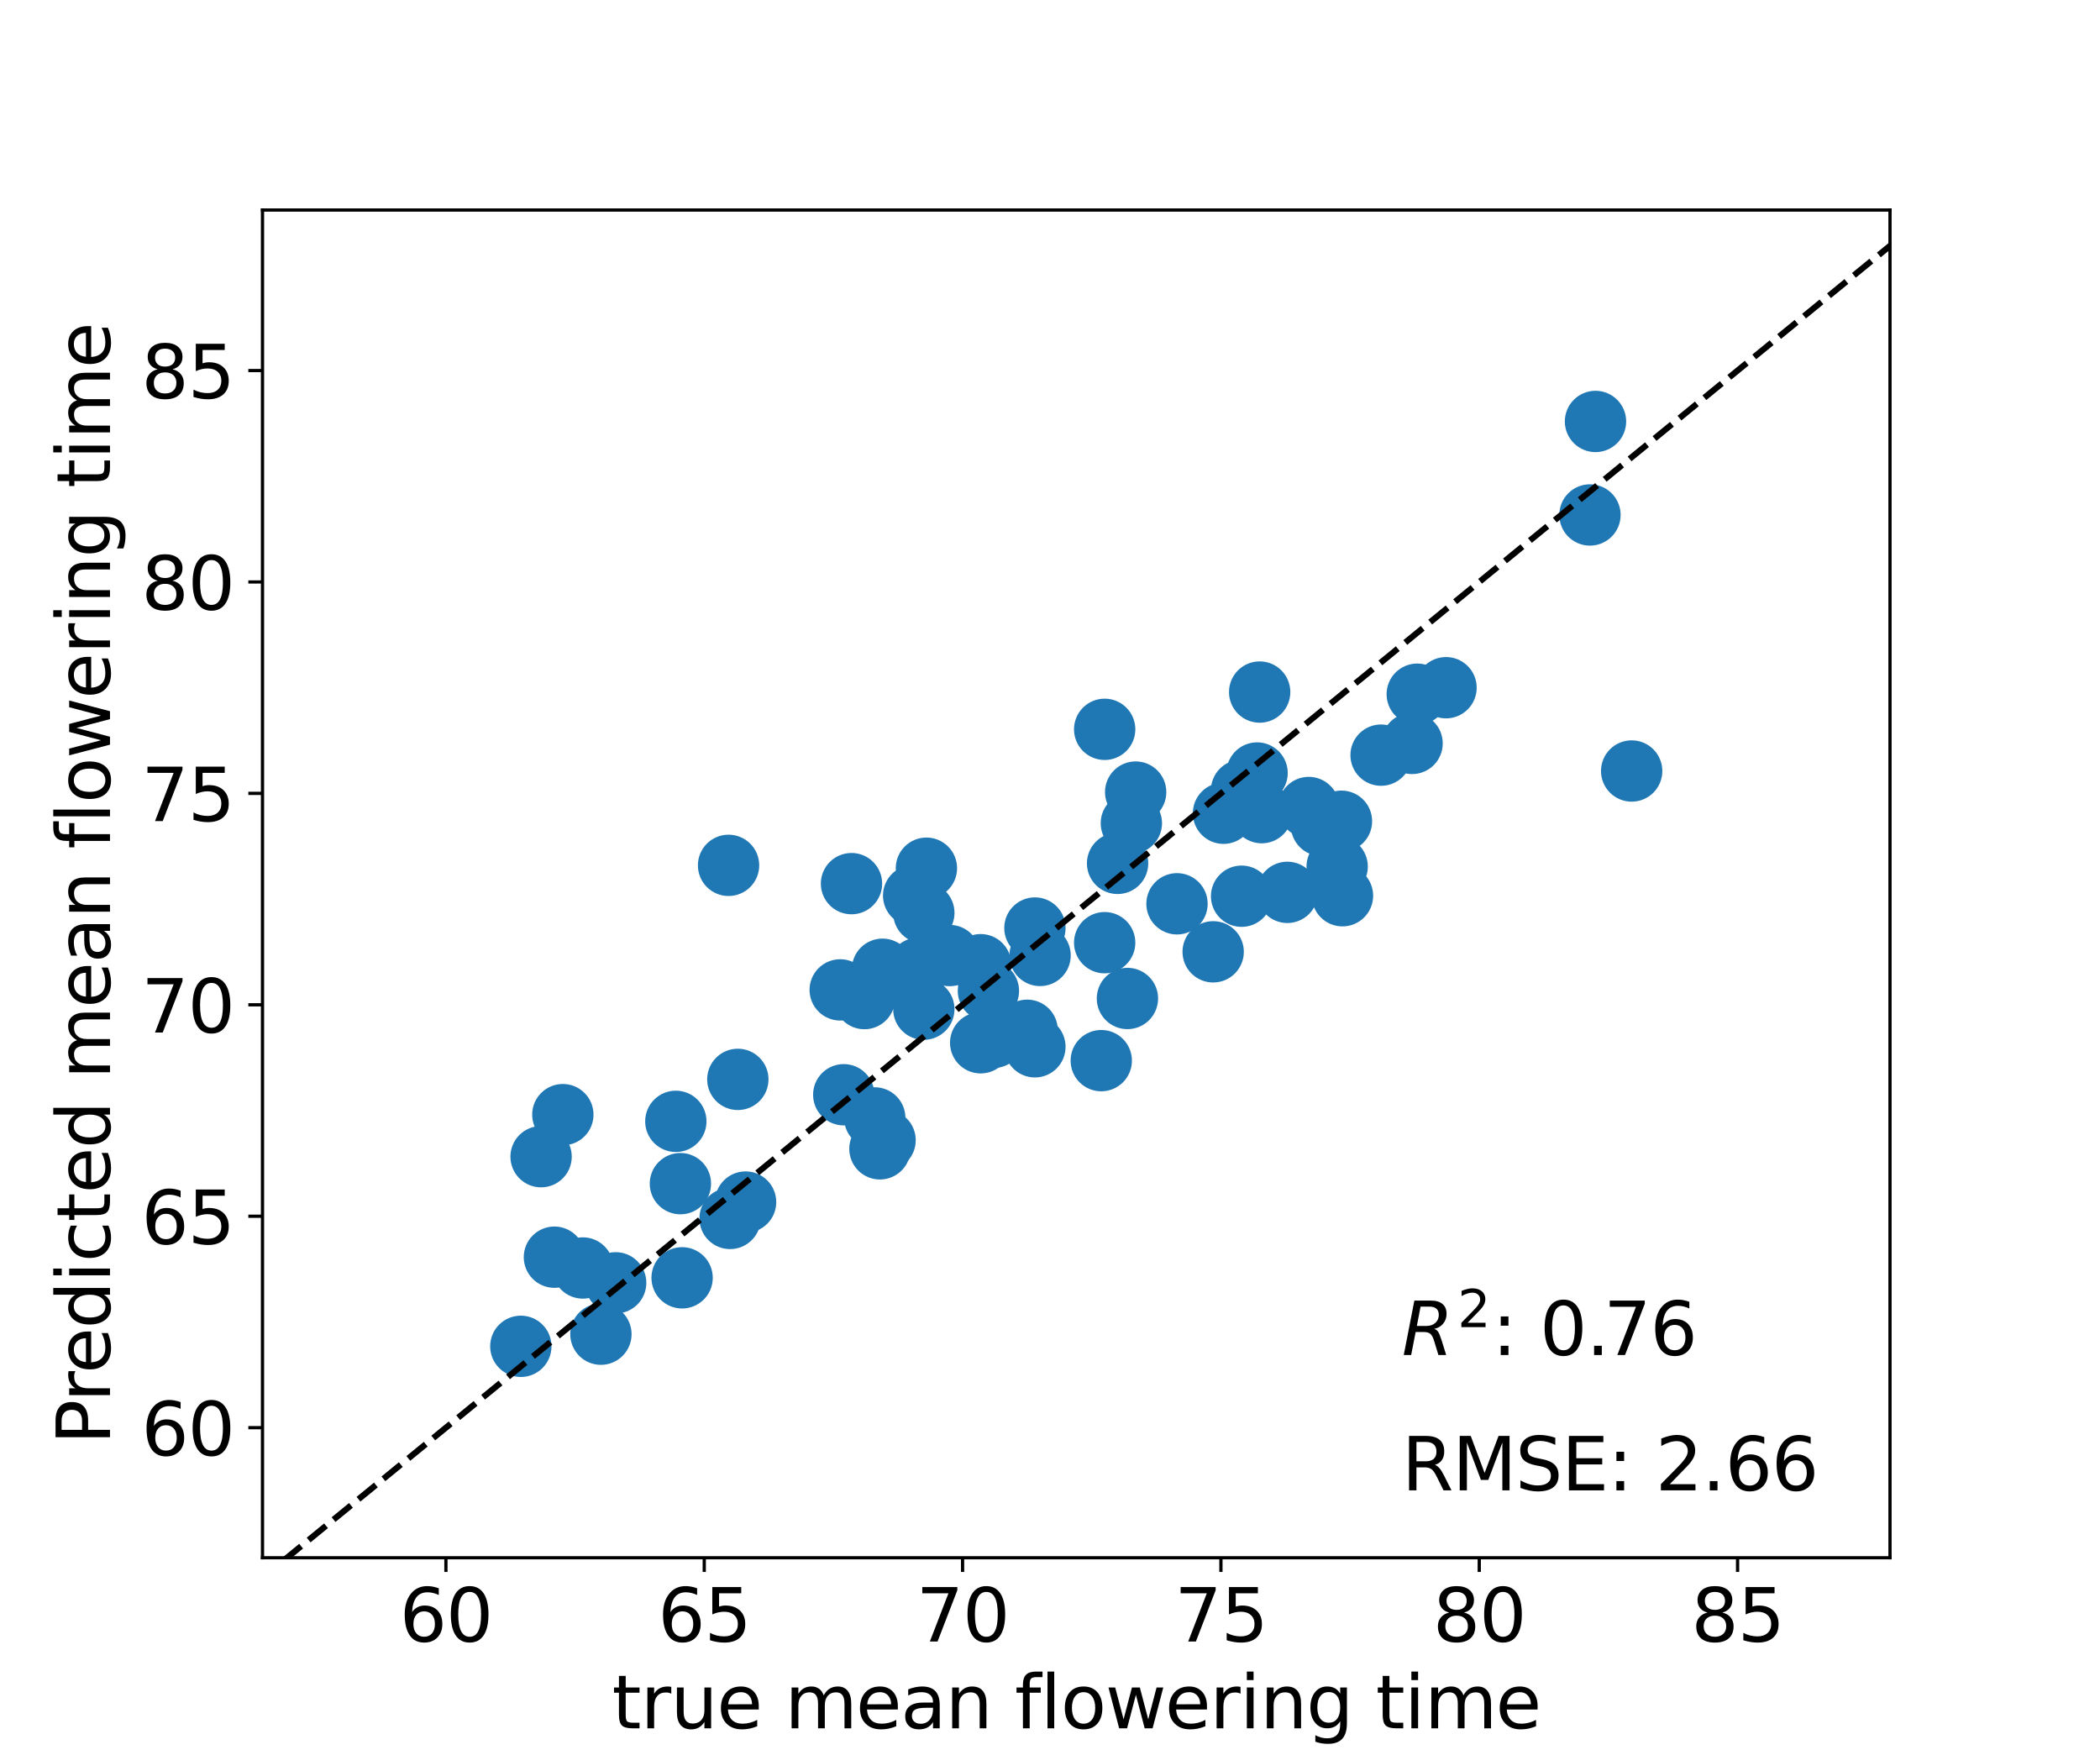 <?xml version="1.0" encoding="utf-8" standalone="no"?>
<!DOCTYPE svg PUBLIC "-//W3C//DTD SVG 1.1//EN"
  "http://www.w3.org/Graphics/SVG/1.1/DTD/svg11.dtd">
<svg xmlns:xlink="http://www.w3.org/1999/xlink" width="518.4pt" height="432pt" viewBox="0 0 518.4 432" xmlns="http://www.w3.org/2000/svg" version="1.1">
 <defs>
  <style type="text/css">*{stroke-linejoin: round; stroke-linecap: butt}</style>
 </defs>
 <g id="figure_1">
  <g id="patch_1">
   <path d="M 0 432 
L 518.4 432 
L 518.4 0 
L 0 0 
z
" style="fill: #ffffff"/>
  </g>
  <g id="axes_1">
   <g id="patch_2">
    <path d="M 64.8 384.48 
L 466.56 384.48 
L 466.56 51.84 
L 64.8 51.84 
z
" style="fill: #ffffff"/>
   </g>
   <g id="PathCollection_1">
    <defs>
     <path id="m603bdef3cb" d="M 0 7.071 
C 1.875 7.071 3.674 6.326 5 5 
C 6.326 3.674 7.071 1.875 7.071 0 
C 7.071 -1.875 6.326 -3.674 5 -5 
C 3.674 -6.326 1.875 -7.071 0 -7.071 
C -1.875 -7.071 -3.674 -6.326 -5 -5 
C -6.326 -3.674 -7.071 -1.875 -7.071 0 
C -7.071 1.875 -6.326 3.674 -5 5 
C -3.674 6.326 -1.875 7.071 0 7.071 
z
" style="stroke: #1f77b4"/>
    </defs>
    <g clip-path="url(#pbc5d2590ad)">
     <use xlink:href="#m603bdef3cb" x="393.861" y="104.023" style="fill: #1f77b4; stroke: #1f77b4"/>
     <use xlink:href="#m603bdef3cb" x="182.139" y="266.41" style="fill: #1f77b4; stroke: #1f77b4"/>
     <use xlink:href="#m603bdef3cb" x="256.752" y="235.82" style="fill: #1f77b4; stroke: #1f77b4"/>
     <use xlink:href="#m603bdef3cb" x="245.273" y="256.043" style="fill: #1f77b4; stroke: #1f77b4"/>
     <use xlink:href="#m603bdef3cb" x="243.998" y="244.576" style="fill: #1f77b4; stroke: #1f77b4"/>
     <use xlink:href="#m603bdef3cb" x="215.938" y="275.924" style="fill: #1f77b4; stroke: #1f77b4"/>
     <use xlink:href="#m603bdef3cb" x="222.953" y="241.829" style="fill: #1f77b4; stroke: #1f77b4"/>
     <use xlink:href="#m603bdef3cb" x="166.834" y="276.768" style="fill: #1f77b4; stroke: #1f77b4"/>
     <use xlink:href="#m603bdef3cb" x="302.03" y="200.723" style="fill: #1f77b4; stroke: #1f77b4"/>
     <use xlink:href="#m603bdef3cb" x="225.538" y="221.046" style="fill: #1f77b4; stroke: #1f77b4"/>
     <use xlink:href="#m603bdef3cb" x="228.055" y="225.311" style="fill: #1f77b4; stroke: #1f77b4"/>
     <use xlink:href="#m603bdef3cb" x="143.877" y="312.963" style="fill: #1f77b4; stroke: #1f77b4"/>
     <use xlink:href="#m603bdef3cb" x="184.053" y="296.691" style="fill: #1f77b4; stroke: #1f77b4"/>
     <use xlink:href="#m603bdef3cb" x="310.32" y="190.792" style="fill: #1f77b4; stroke: #1f77b4"/>
     <use xlink:href="#m603bdef3cb" x="136.862" y="310.294" style="fill: #1f77b4; stroke: #1f77b4"/>
     <use xlink:href="#m603bdef3cb" x="234.432" y="235.846" style="fill: #1f77b4; stroke: #1f77b4"/>
     <use xlink:href="#m603bdef3cb" x="217.214" y="283.553" style="fill: #1f77b4; stroke: #1f77b4"/>
     <use xlink:href="#m603bdef3cb" x="128.571" y="332.297" style="fill: #1f77b4; stroke: #1f77b4"/>
     <use xlink:href="#m603bdef3cb" x="275.883" y="213.095" style="fill: #1f77b4; stroke: #1f77b4"/>
     <use xlink:href="#m603bdef3cb" x="311.461" y="200.577" style="fill: #1f77b4; stroke: #1f77b4"/>
     <use xlink:href="#m603bdef3cb" x="213.387" y="246.468" style="fill: #1f77b4; stroke: #1f77b4"/>
     <use xlink:href="#m603bdef3cb" x="271.856" y="261.785" style="fill: #1f77b4; stroke: #1f77b4"/>
     <use xlink:href="#m603bdef3cb" x="217.851" y="239.227" style="fill: #1f77b4; stroke: #1f77b4"/>
     <use xlink:href="#m603bdef3cb" x="133.572" y="285.489" style="fill: #1f77b4; stroke: #1f77b4"/>
     <use xlink:href="#m603bdef3cb" x="242.085" y="257.373" style="fill: #1f77b4; stroke: #1f77b4"/>
     <use xlink:href="#m603bdef3cb" x="306.494" y="221.2" style="fill: #1f77b4; stroke: #1f77b4"/>
     <use xlink:href="#m603bdef3cb" x="179.851" y="213.583" style="fill: #1f77b4; stroke: #1f77b4"/>
     <use xlink:href="#m603bdef3cb" x="340.93" y="186.382" style="fill: #1f77b4; stroke: #1f77b4"/>
     <use xlink:href="#m603bdef3cb" x="323.074" y="199.309" style="fill: #1f77b4; stroke: #1f77b4"/>
     <use xlink:href="#m603bdef3cb" x="280.347" y="195.499" style="fill: #1f77b4; stroke: #1f77b4"/>
     <use xlink:href="#m603bdef3cb" x="208.286" y="270.203" style="fill: #1f77b4; stroke: #1f77b4"/>
     <use xlink:href="#m603bdef3cb" x="272.695" y="180.011" style="fill: #1f77b4; stroke: #1f77b4"/>
     <use xlink:href="#m603bdef3cb" x="331.402" y="221.082" style="fill: #1f77b4; stroke: #1f77b4"/>
     <use xlink:href="#m603bdef3cb" x="272.695" y="232.67" style="fill: #1f77b4; stroke: #1f77b4"/>
     <use xlink:href="#m603bdef3cb" x="330.089" y="213.885" style="fill: #1f77b4; stroke: #1f77b4"/>
     <use xlink:href="#m603bdef3cb" x="226.779" y="238.957" style="fill: #1f77b4; stroke: #1f77b4"/>
     <use xlink:href="#m603bdef3cb" x="207.413" y="244.324" style="fill: #1f77b4; stroke: #1f77b4"/>
     <use xlink:href="#m603bdef3cb" x="349.858" y="171.341" style="fill: #1f77b4; stroke: #1f77b4"/>
     <use xlink:href="#m603bdef3cb" x="210.199" y="218.097" style="fill: #1f77b4; stroke: #1f77b4"/>
     <use xlink:href="#m603bdef3cb" x="290.551" y="223.074" style="fill: #1f77b4; stroke: #1f77b4"/>
     <use xlink:href="#m603bdef3cb" x="228.055" y="249.079" style="fill: #1f77b4; stroke: #1f77b4"/>
     <use xlink:href="#m603bdef3cb" x="306.494" y="195.062" style="fill: #1f77b4; stroke: #1f77b4"/>
     <use xlink:href="#m603bdef3cb" x="326.229" y="203.735" style="fill: #1f77b4; stroke: #1f77b4"/>
     <use xlink:href="#m603bdef3cb" x="310.958" y="170.811" style="fill: #1f77b4; stroke: #1f77b4"/>
     <use xlink:href="#m603bdef3cb" x="138.943" y="275.113" style="fill: #1f77b4; stroke: #1f77b4"/>
     <use xlink:href="#m603bdef3cb" x="218.489" y="281.427" style="fill: #1f77b4; stroke: #1f77b4"/>
     <use xlink:href="#m603bdef3cb" x="148.341" y="329.301" style="fill: #1f77b4; stroke: #1f77b4"/>
     <use xlink:href="#m603bdef3cb" x="167.963" y="292.147" style="fill: #1f77b4; stroke: #1f77b4"/>
     <use xlink:href="#m603bdef3cb" x="255.477" y="229.052" style="fill: #1f77b4; stroke: #1f77b4"/>
     <use xlink:href="#m603bdef3cb" x="299.479" y="234.926" style="fill: #1f77b4; stroke: #1f77b4"/>
     <use xlink:href="#m603bdef3cb" x="255.477" y="258.367" style="fill: #1f77b4; stroke: #1f77b4"/>
     <use xlink:href="#m603bdef3cb" x="402.789" y="190.297" style="fill: #1f77b4; stroke: #1f77b4"/>
     <use xlink:href="#m603bdef3cb" x="279.285" y="203.187" style="fill: #1f77b4; stroke: #1f77b4"/>
     <use xlink:href="#m603bdef3cb" x="348.583" y="183.489" style="fill: #1f77b4; stroke: #1f77b4"/>
     <use xlink:href="#m603bdef3cb" x="278.313" y="246.444" style="fill: #1f77b4; stroke: #1f77b4"/>
     <use xlink:href="#m603bdef3cb" x="317.79" y="220.249" style="fill: #1f77b4; stroke: #1f77b4"/>
     <use xlink:href="#m603bdef3cb" x="392.494" y="127.102" style="fill: #1f77b4; stroke: #1f77b4"/>
     <use xlink:href="#m603bdef3cb" x="242.085" y="238.105" style="fill: #1f77b4; stroke: #1f77b4"/>
     <use xlink:href="#m603bdef3cb" x="253.563" y="254.291" style="fill: #1f77b4; stroke: #1f77b4"/>
     <use xlink:href="#m603bdef3cb" x="180.226" y="300.732" style="fill: #1f77b4; stroke: #1f77b4"/>
     <use xlink:href="#m603bdef3cb" x="228.693" y="214.291" style="fill: #1f77b4; stroke: #1f77b4"/>
     <use xlink:href="#m603bdef3cb" x="168.383" y="315.39" style="fill: #1f77b4; stroke: #1f77b4"/>
     <use xlink:href="#m603bdef3cb" x="151.985" y="316.625" style="fill: #1f77b4; stroke: #1f77b4"/>
     <use xlink:href="#m603bdef3cb" x="331.152" y="202.696" style="fill: #1f77b4; stroke: #1f77b4"/>
     <use xlink:href="#m603bdef3cb" x="356.964" y="169.739" style="fill: #1f77b4; stroke: #1f77b4"/>
    </g>
   </g>
   <g id="matplotlib.axis_1">
    <g id="xtick_1">
     <g id="line2d_1">
      <defs>
       <path id="m9354ac1da4" d="M 0 0 
L 0 3.5 
" style="stroke: #000000; stroke-width: 0.8"/>
      </defs>
      <g>
       <use xlink:href="#m9354ac1da4" x="110.078" y="384.48" style="stroke: #000000; stroke-width: 0.8"/>
      </g>
     </g>
     <g id="text_1">
      <!-- 60 -->
      <g transform="translate(98.625 405.157)scale(0.18 -0.18)">
       <defs>
        <path id="DejaVuSans-36" d="M 2113 2584 
Q 1688 2584 1439 2293 
Q 1191 2003 1191 1497 
Q 1191 994 1439 701 
Q 1688 409 2113 409 
Q 2538 409 2786 701 
Q 3034 994 3034 1497 
Q 3034 2003 2786 2293 
Q 2538 2584 2113 2584 
z
M 3366 4563 
L 3366 3988 
Q 3128 4100 2886 4159 
Q 2644 4219 2406 4219 
Q 1781 4219 1451 3797 
Q 1122 3375 1075 2522 
Q 1259 2794 1537 2939 
Q 1816 3084 2150 3084 
Q 2853 3084 3261 2657 
Q 3669 2231 3669 1497 
Q 3669 778 3244 343 
Q 2819 -91 2113 -91 
Q 1303 -91 875 529 
Q 447 1150 447 2328 
Q 447 3434 972 4092 
Q 1497 4750 2381 4750 
Q 2619 4750 2861 4703 
Q 3103 4656 3366 4563 
z
" transform="scale(0.016)"/>
        <path id="DejaVuSans-30" d="M 2034 4250 
Q 1547 4250 1301 3770 
Q 1056 3291 1056 2328 
Q 1056 1369 1301 889 
Q 1547 409 2034 409 
Q 2525 409 2770 889 
Q 3016 1369 3016 2328 
Q 3016 3291 2770 3770 
Q 2525 4250 2034 4250 
z
M 2034 4750 
Q 2819 4750 3233 4129 
Q 3647 3509 3647 2328 
Q 3647 1150 3233 529 
Q 2819 -91 2034 -91 
Q 1250 -91 836 529 
Q 422 1150 422 2328 
Q 422 3509 836 4129 
Q 1250 4750 2034 4750 
z
" transform="scale(0.016)"/>
       </defs>
       <use xlink:href="#DejaVuSans-36"/>
       <use xlink:href="#DejaVuSans-30" x="63.623"/>
      </g>
     </g>
    </g>
    <g id="xtick_2">
     <g id="line2d_2">
      <g>
       <use xlink:href="#m9354ac1da4" x="173.849" y="384.48" style="stroke: #000000; stroke-width: 0.8"/>
      </g>
     </g>
     <g id="text_2">
      <!-- 65 -->
      <g transform="translate(162.397 405.157)scale(0.18 -0.18)">
       <defs>
        <path id="DejaVuSans-35" d="M 691 4666 
L 3169 4666 
L 3169 4134 
L 1269 4134 
L 1269 2991 
Q 1406 3038 1543 3061 
Q 1681 3084 1819 3084 
Q 2600 3084 3056 2656 
Q 3513 2228 3513 1497 
Q 3513 744 3044 326 
Q 2575 -91 1722 -91 
Q 1428 -91 1123 -41 
Q 819 9 494 109 
L 494 744 
Q 775 591 1075 516 
Q 1375 441 1709 441 
Q 2250 441 2565 725 
Q 2881 1009 2881 1497 
Q 2881 1984 2565 2268 
Q 2250 2553 1709 2553 
Q 1456 2553 1204 2497 
Q 953 2441 691 2322 
L 691 4666 
z
" transform="scale(0.016)"/>
       </defs>
       <use xlink:href="#DejaVuSans-36"/>
       <use xlink:href="#DejaVuSans-35" x="63.623"/>
      </g>
     </g>
    </g>
    <g id="xtick_3">
     <g id="line2d_3">
      <g>
       <use xlink:href="#m9354ac1da4" x="237.621" y="384.48" style="stroke: #000000; stroke-width: 0.8"/>
      </g>
     </g>
     <g id="text_3">
      <!-- 70 -->
      <g transform="translate(226.168 405.157)scale(0.18 -0.18)">
       <defs>
        <path id="DejaVuSans-37" d="M 525 4666 
L 3525 4666 
L 3525 4397 
L 1831 0 
L 1172 0 
L 2766 4134 
L 525 4134 
L 525 4666 
z
" transform="scale(0.016)"/>
       </defs>
       <use xlink:href="#DejaVuSans-37"/>
       <use xlink:href="#DejaVuSans-30" x="63.623"/>
      </g>
     </g>
    </g>
    <g id="xtick_4">
     <g id="line2d_4">
      <g>
       <use xlink:href="#m9354ac1da4" x="301.392" y="384.48" style="stroke: #000000; stroke-width: 0.8"/>
      </g>
     </g>
     <g id="text_4">
      <!-- 75 -->
      <g transform="translate(289.94 405.157)scale(0.18 -0.18)">
       <use xlink:href="#DejaVuSans-37"/>
       <use xlink:href="#DejaVuSans-35" x="63.623"/>
      </g>
     </g>
    </g>
    <g id="xtick_5">
     <g id="line2d_5">
      <g>
       <use xlink:href="#m9354ac1da4" x="365.163" y="384.48" style="stroke: #000000; stroke-width: 0.8"/>
      </g>
     </g>
     <g id="text_5">
      <!-- 80 -->
      <g transform="translate(353.711 405.157)scale(0.18 -0.18)">
       <defs>
        <path id="DejaVuSans-38" d="M 2034 2216 
Q 1584 2216 1326 1975 
Q 1069 1734 1069 1313 
Q 1069 891 1326 650 
Q 1584 409 2034 409 
Q 2484 409 2743 651 
Q 3003 894 3003 1313 
Q 3003 1734 2745 1975 
Q 2488 2216 2034 2216 
z
M 1403 2484 
Q 997 2584 770 2862 
Q 544 3141 544 3541 
Q 544 4100 942 4425 
Q 1341 4750 2034 4750 
Q 2731 4750 3128 4425 
Q 3525 4100 3525 3541 
Q 3525 3141 3298 2862 
Q 3072 2584 2669 2484 
Q 3125 2378 3379 2068 
Q 3634 1759 3634 1313 
Q 3634 634 3220 271 
Q 2806 -91 2034 -91 
Q 1263 -91 848 271 
Q 434 634 434 1313 
Q 434 1759 690 2068 
Q 947 2378 1403 2484 
z
M 1172 3481 
Q 1172 3119 1398 2916 
Q 1625 2713 2034 2713 
Q 2441 2713 2670 2916 
Q 2900 3119 2900 3481 
Q 2900 3844 2670 4047 
Q 2441 4250 2034 4250 
Q 1625 4250 1398 4047 
Q 1172 3844 1172 3481 
z
" transform="scale(0.016)"/>
       </defs>
       <use xlink:href="#DejaVuSans-38"/>
       <use xlink:href="#DejaVuSans-30" x="63.623"/>
      </g>
     </g>
    </g>
    <g id="xtick_6">
     <g id="line2d_6">
      <g>
       <use xlink:href="#m9354ac1da4" x="428.935" y="384.48" style="stroke: #000000; stroke-width: 0.8"/>
      </g>
     </g>
     <g id="text_6">
      <!-- 85 -->
      <g transform="translate(417.482 405.157)scale(0.18 -0.18)">
       <use xlink:href="#DejaVuSans-38"/>
       <use xlink:href="#DejaVuSans-35" x="63.623"/>
      </g>
     </g>
    </g>
    <g id="text_7">
     <!-- true mean flowering time -->
     <g transform="translate(151.082 426.578)scale(0.18 -0.18)">
      <defs>
       <path id="DejaVuSans-74" d="M 1172 4494 
L 1172 3500 
L 2356 3500 
L 2356 3053 
L 1172 3053 
L 1172 1153 
Q 1172 725 1289 603 
Q 1406 481 1766 481 
L 2356 481 
L 2356 0 
L 1766 0 
Q 1100 0 847 248 
Q 594 497 594 1153 
L 594 3053 
L 172 3053 
L 172 3500 
L 594 3500 
L 594 4494 
L 1172 4494 
z
" transform="scale(0.016)"/>
       <path id="DejaVuSans-72" d="M 2631 2963 
Q 2534 3019 2420 3045 
Q 2306 3072 2169 3072 
Q 1681 3072 1420 2755 
Q 1159 2438 1159 1844 
L 1159 0 
L 581 0 
L 581 3500 
L 1159 3500 
L 1159 2956 
Q 1341 3275 1631 3429 
Q 1922 3584 2338 3584 
Q 2397 3584 2469 3576 
Q 2541 3569 2628 3553 
L 2631 2963 
z
" transform="scale(0.016)"/>
       <path id="DejaVuSans-75" d="M 544 1381 
L 544 3500 
L 1119 3500 
L 1119 1403 
Q 1119 906 1312 657 
Q 1506 409 1894 409 
Q 2359 409 2629 706 
Q 2900 1003 2900 1516 
L 2900 3500 
L 3475 3500 
L 3475 0 
L 2900 0 
L 2900 538 
Q 2691 219 2414 64 
Q 2138 -91 1772 -91 
Q 1169 -91 856 284 
Q 544 659 544 1381 
z
M 1991 3584 
L 1991 3584 
z
" transform="scale(0.016)"/>
       <path id="DejaVuSans-65" d="M 3597 1894 
L 3597 1613 
L 953 1613 
Q 991 1019 1311 708 
Q 1631 397 2203 397 
Q 2534 397 2845 478 
Q 3156 559 3463 722 
L 3463 178 
Q 3153 47 2828 -22 
Q 2503 -91 2169 -91 
Q 1331 -91 842 396 
Q 353 884 353 1716 
Q 353 2575 817 3079 
Q 1281 3584 2069 3584 
Q 2775 3584 3186 3129 
Q 3597 2675 3597 1894 
z
M 3022 2063 
Q 3016 2534 2758 2815 
Q 2500 3097 2075 3097 
Q 1594 3097 1305 2825 
Q 1016 2553 972 2059 
L 3022 2063 
z
" transform="scale(0.016)"/>
       <path id="DejaVuSans-20" transform="scale(0.016)"/>
       <path id="DejaVuSans-6d" d="M 3328 2828 
Q 3544 3216 3844 3400 
Q 4144 3584 4550 3584 
Q 5097 3584 5394 3201 
Q 5691 2819 5691 2113 
L 5691 0 
L 5113 0 
L 5113 2094 
Q 5113 2597 4934 2840 
Q 4756 3084 4391 3084 
Q 3944 3084 3684 2787 
Q 3425 2491 3425 1978 
L 3425 0 
L 2847 0 
L 2847 2094 
Q 2847 2600 2669 2842 
Q 2491 3084 2119 3084 
Q 1678 3084 1418 2786 
Q 1159 2488 1159 1978 
L 1159 0 
L 581 0 
L 581 3500 
L 1159 3500 
L 1159 2956 
Q 1356 3278 1631 3431 
Q 1906 3584 2284 3584 
Q 2666 3584 2933 3390 
Q 3200 3197 3328 2828 
z
" transform="scale(0.016)"/>
       <path id="DejaVuSans-61" d="M 2194 1759 
Q 1497 1759 1228 1600 
Q 959 1441 959 1056 
Q 959 750 1161 570 
Q 1363 391 1709 391 
Q 2188 391 2477 730 
Q 2766 1069 2766 1631 
L 2766 1759 
L 2194 1759 
z
M 3341 1997 
L 3341 0 
L 2766 0 
L 2766 531 
Q 2569 213 2275 61 
Q 1981 -91 1556 -91 
Q 1019 -91 701 211 
Q 384 513 384 1019 
Q 384 1609 779 1909 
Q 1175 2209 1959 2209 
L 2766 2209 
L 2766 2266 
Q 2766 2663 2505 2880 
Q 2244 3097 1772 3097 
Q 1472 3097 1187 3025 
Q 903 2953 641 2809 
L 641 3341 
Q 956 3463 1253 3523 
Q 1550 3584 1831 3584 
Q 2591 3584 2966 3190 
Q 3341 2797 3341 1997 
z
" transform="scale(0.016)"/>
       <path id="DejaVuSans-6e" d="M 3513 2113 
L 3513 0 
L 2938 0 
L 2938 2094 
Q 2938 2591 2744 2837 
Q 2550 3084 2163 3084 
Q 1697 3084 1428 2787 
Q 1159 2491 1159 1978 
L 1159 0 
L 581 0 
L 581 3500 
L 1159 3500 
L 1159 2956 
Q 1366 3272 1645 3428 
Q 1925 3584 2291 3584 
Q 2894 3584 3203 3211 
Q 3513 2838 3513 2113 
z
" transform="scale(0.016)"/>
       <path id="DejaVuSans-66" d="M 2375 4863 
L 2375 4384 
L 1825 4384 
Q 1516 4384 1395 4259 
Q 1275 4134 1275 3809 
L 1275 3500 
L 2222 3500 
L 2222 3053 
L 1275 3053 
L 1275 0 
L 697 0 
L 697 3053 
L 147 3053 
L 147 3500 
L 697 3500 
L 697 3744 
Q 697 4328 969 4595 
Q 1241 4863 1831 4863 
L 2375 4863 
z
" transform="scale(0.016)"/>
       <path id="DejaVuSans-6c" d="M 603 4863 
L 1178 4863 
L 1178 0 
L 603 0 
L 603 4863 
z
" transform="scale(0.016)"/>
       <path id="DejaVuSans-6f" d="M 1959 3097 
Q 1497 3097 1228 2736 
Q 959 2375 959 1747 
Q 959 1119 1226 758 
Q 1494 397 1959 397 
Q 2419 397 2687 759 
Q 2956 1122 2956 1747 
Q 2956 2369 2687 2733 
Q 2419 3097 1959 3097 
z
M 1959 3584 
Q 2709 3584 3137 3096 
Q 3566 2609 3566 1747 
Q 3566 888 3137 398 
Q 2709 -91 1959 -91 
Q 1206 -91 779 398 
Q 353 888 353 1747 
Q 353 2609 779 3096 
Q 1206 3584 1959 3584 
z
" transform="scale(0.016)"/>
       <path id="DejaVuSans-77" d="M 269 3500 
L 844 3500 
L 1563 769 
L 2278 3500 
L 2956 3500 
L 3675 769 
L 4391 3500 
L 4966 3500 
L 4050 0 
L 3372 0 
L 2619 2869 
L 1863 0 
L 1184 0 
L 269 3500 
z
" transform="scale(0.016)"/>
       <path id="DejaVuSans-69" d="M 603 3500 
L 1178 3500 
L 1178 0 
L 603 0 
L 603 3500 
z
M 603 4863 
L 1178 4863 
L 1178 4134 
L 603 4134 
L 603 4863 
z
" transform="scale(0.016)"/>
       <path id="DejaVuSans-67" d="M 2906 1791 
Q 2906 2416 2648 2759 
Q 2391 3103 1925 3103 
Q 1463 3103 1205 2759 
Q 947 2416 947 1791 
Q 947 1169 1205 825 
Q 1463 481 1925 481 
Q 2391 481 2648 825 
Q 2906 1169 2906 1791 
z
M 3481 434 
Q 3481 -459 3084 -895 
Q 2688 -1331 1869 -1331 
Q 1566 -1331 1297 -1286 
Q 1028 -1241 775 -1147 
L 775 -588 
Q 1028 -725 1275 -790 
Q 1522 -856 1778 -856 
Q 2344 -856 2625 -561 
Q 2906 -266 2906 331 
L 2906 616 
Q 2728 306 2450 153 
Q 2172 0 1784 0 
Q 1141 0 747 490 
Q 353 981 353 1791 
Q 353 2603 747 3093 
Q 1141 3584 1784 3584 
Q 2172 3584 2450 3431 
Q 2728 3278 2906 2969 
L 2906 3500 
L 3481 3500 
L 3481 434 
z
" transform="scale(0.016)"/>
      </defs>
      <use xlink:href="#DejaVuSans-74"/>
      <use xlink:href="#DejaVuSans-72" x="39.209"/>
      <use xlink:href="#DejaVuSans-75" x="80.322"/>
      <use xlink:href="#DejaVuSans-65" x="143.701"/>
      <use xlink:href="#DejaVuSans-20" x="205.225"/>
      <use xlink:href="#DejaVuSans-6d" x="237.012"/>
      <use xlink:href="#DejaVuSans-65" x="334.424"/>
      <use xlink:href="#DejaVuSans-61" x="395.947"/>
      <use xlink:href="#DejaVuSans-6e" x="457.227"/>
      <use xlink:href="#DejaVuSans-20" x="520.605"/>
      <use xlink:href="#DejaVuSans-66" x="552.393"/>
      <use xlink:href="#DejaVuSans-6c" x="587.598"/>
      <use xlink:href="#DejaVuSans-6f" x="615.381"/>
      <use xlink:href="#DejaVuSans-77" x="676.562"/>
      <use xlink:href="#DejaVuSans-65" x="758.35"/>
      <use xlink:href="#DejaVuSans-72" x="819.873"/>
      <use xlink:href="#DejaVuSans-69" x="860.986"/>
      <use xlink:href="#DejaVuSans-6e" x="888.77"/>
      <use xlink:href="#DejaVuSans-67" x="952.148"/>
      <use xlink:href="#DejaVuSans-20" x="1015.625"/>
      <use xlink:href="#DejaVuSans-74" x="1047.412"/>
      <use xlink:href="#DejaVuSans-69" x="1086.621"/>
      <use xlink:href="#DejaVuSans-6d" x="1114.404"/>
      <use xlink:href="#DejaVuSans-65" x="1211.816"/>
     </g>
    </g>
   </g>
   <g id="matplotlib.axis_2">
    <g id="ytick_1">
     <g id="line2d_7">
      <defs>
       <path id="m63ee6c9f1d" d="M 0 0 
L -3.5 0 
" style="stroke: #000000; stroke-width: 0.8"/>
      </defs>
      <g>
       <use xlink:href="#m63ee6c9f1d" x="64.8" y="352.373" style="stroke: #000000; stroke-width: 0.8"/>
      </g>
     </g>
     <g id="text_8">
      <!-- 60 -->
      <g transform="translate(34.895 359.211)scale(0.18 -0.18)">
       <use xlink:href="#DejaVuSans-36"/>
       <use xlink:href="#DejaVuSans-30" x="63.623"/>
      </g>
     </g>
    </g>
    <g id="ytick_2">
     <g id="line2d_8">
      <g>
       <use xlink:href="#m63ee6c9f1d" x="64.8" y="300.189" style="stroke: #000000; stroke-width: 0.8"/>
      </g>
     </g>
     <g id="text_9">
      <!-- 65 -->
      <g transform="translate(34.895 307.028)scale(0.18 -0.18)">
       <use xlink:href="#DejaVuSans-36"/>
       <use xlink:href="#DejaVuSans-35" x="63.623"/>
      </g>
     </g>
    </g>
    <g id="ytick_3">
     <g id="line2d_9">
      <g>
       <use xlink:href="#m63ee6c9f1d" x="64.8" y="248.006" style="stroke: #000000; stroke-width: 0.8"/>
      </g>
     </g>
     <g id="text_10">
      <!-- 70 -->
      <g transform="translate(34.895 254.844)scale(0.18 -0.18)">
       <use xlink:href="#DejaVuSans-37"/>
       <use xlink:href="#DejaVuSans-30" x="63.623"/>
      </g>
     </g>
    </g>
    <g id="ytick_4">
     <g id="line2d_10">
      <g>
       <use xlink:href="#m63ee6c9f1d" x="64.8" y="195.822" style="stroke: #000000; stroke-width: 0.8"/>
      </g>
     </g>
     <g id="text_11">
      <!-- 75 -->
      <g transform="translate(34.895 202.661)scale(0.18 -0.18)">
       <use xlink:href="#DejaVuSans-37"/>
       <use xlink:href="#DejaVuSans-35" x="63.623"/>
      </g>
     </g>
    </g>
    <g id="ytick_5">
     <g id="line2d_11">
      <g>
       <use xlink:href="#m63ee6c9f1d" x="64.8" y="143.639" style="stroke: #000000; stroke-width: 0.8"/>
      </g>
     </g>
     <g id="text_12">
      <!-- 80 -->
      <g transform="translate(34.895 150.478)scale(0.18 -0.18)">
       <use xlink:href="#DejaVuSans-38"/>
       <use xlink:href="#DejaVuSans-30" x="63.623"/>
      </g>
     </g>
    </g>
    <g id="ytick_6">
     <g id="line2d_12">
      <g>
       <use xlink:href="#m63ee6c9f1d" x="64.8" y="91.455" style="stroke: #000000; stroke-width: 0.8"/>
      </g>
     </g>
     <g id="text_13">
      <!-- 85 -->
      <g transform="translate(34.895 98.294)scale(0.18 -0.18)">
       <use xlink:href="#DejaVuSans-38"/>
       <use xlink:href="#DejaVuSans-35" x="63.623"/>
      </g>
     </g>
    </g>
    <g id="text_14">
     <!-- Predicted mean flowering time -->
     <g transform="translate(27.152 356.535)rotate(-90)scale(0.18 -0.18)">
      <defs>
       <path id="DejaVuSans-50" d="M 1259 4147 
L 1259 2394 
L 2053 2394 
Q 2494 2394 2734 2622 
Q 2975 2850 2975 3272 
Q 2975 3691 2734 3919 
Q 2494 4147 2053 4147 
L 1259 4147 
z
M 628 4666 
L 2053 4666 
Q 2838 4666 3239 4311 
Q 3641 3956 3641 3272 
Q 3641 2581 3239 2228 
Q 2838 1875 2053 1875 
L 1259 1875 
L 1259 0 
L 628 0 
L 628 4666 
z
" transform="scale(0.016)"/>
       <path id="DejaVuSans-64" d="M 2906 2969 
L 2906 4863 
L 3481 4863 
L 3481 0 
L 2906 0 
L 2906 525 
Q 2725 213 2448 61 
Q 2172 -91 1784 -91 
Q 1150 -91 751 415 
Q 353 922 353 1747 
Q 353 2572 751 3078 
Q 1150 3584 1784 3584 
Q 2172 3584 2448 3432 
Q 2725 3281 2906 2969 
z
M 947 1747 
Q 947 1113 1208 752 
Q 1469 391 1925 391 
Q 2381 391 2643 752 
Q 2906 1113 2906 1747 
Q 2906 2381 2643 2742 
Q 2381 3103 1925 3103 
Q 1469 3103 1208 2742 
Q 947 2381 947 1747 
z
" transform="scale(0.016)"/>
       <path id="DejaVuSans-63" d="M 3122 3366 
L 3122 2828 
Q 2878 2963 2633 3030 
Q 2388 3097 2138 3097 
Q 1578 3097 1268 2742 
Q 959 2388 959 1747 
Q 959 1106 1268 751 
Q 1578 397 2138 397 
Q 2388 397 2633 464 
Q 2878 531 3122 666 
L 3122 134 
Q 2881 22 2623 -34 
Q 2366 -91 2075 -91 
Q 1284 -91 818 406 
Q 353 903 353 1747 
Q 353 2603 823 3093 
Q 1294 3584 2113 3584 
Q 2378 3584 2631 3529 
Q 2884 3475 3122 3366 
z
" transform="scale(0.016)"/>
      </defs>
      <use xlink:href="#DejaVuSans-50"/>
      <use xlink:href="#DejaVuSans-72" x="58.553"/>
      <use xlink:href="#DejaVuSans-65" x="97.416"/>
      <use xlink:href="#DejaVuSans-64" x="158.939"/>
      <use xlink:href="#DejaVuSans-69" x="222.416"/>
      <use xlink:href="#DejaVuSans-63" x="250.199"/>
      <use xlink:href="#DejaVuSans-74" x="305.18"/>
      <use xlink:href="#DejaVuSans-65" x="344.389"/>
      <use xlink:href="#DejaVuSans-64" x="405.912"/>
      <use xlink:href="#DejaVuSans-20" x="469.389"/>
      <use xlink:href="#DejaVuSans-6d" x="501.176"/>
      <use xlink:href="#DejaVuSans-65" x="598.588"/>
      <use xlink:href="#DejaVuSans-61" x="660.111"/>
      <use xlink:href="#DejaVuSans-6e" x="721.391"/>
      <use xlink:href="#DejaVuSans-20" x="784.77"/>
      <use xlink:href="#DejaVuSans-66" x="816.557"/>
      <use xlink:href="#DejaVuSans-6c" x="851.762"/>
      <use xlink:href="#DejaVuSans-6f" x="879.545"/>
      <use xlink:href="#DejaVuSans-77" x="940.727"/>
      <use xlink:href="#DejaVuSans-65" x="1022.514"/>
      <use xlink:href="#DejaVuSans-72" x="1084.037"/>
      <use xlink:href="#DejaVuSans-69" x="1125.15"/>
      <use xlink:href="#DejaVuSans-6e" x="1152.934"/>
      <use xlink:href="#DejaVuSans-67" x="1216.312"/>
      <use xlink:href="#DejaVuSans-20" x="1279.789"/>
      <use xlink:href="#DejaVuSans-74" x="1311.576"/>
      <use xlink:href="#DejaVuSans-69" x="1350.785"/>
      <use xlink:href="#DejaVuSans-6d" x="1378.568"/>
      <use xlink:href="#DejaVuSans-65" x="1475.98"/>
     </g>
    </g>
   </g>
   <g id="line2d_13">
    <path d="M 63.884 390.173 
L 467.121 60.208 
L 467.121 60.208 
" clip-path="url(#pbc5d2590ad)" style="fill: none; stroke-dasharray: 5.55,2.4; stroke-dashoffset: 0; stroke: #000000; stroke-width: 1.5"/>
   </g>
   <g id="patch_3">
    <path d="M 64.8 384.48 
L 64.8 51.84 
" style="fill: none; stroke: #000000; stroke-width: 0.8; stroke-linejoin: miter; stroke-linecap: square"/>
   </g>
   <g id="patch_4">
    <path d="M 466.56 384.48 
L 466.56 51.84 
" style="fill: none; stroke: #000000; stroke-width: 0.8; stroke-linejoin: miter; stroke-linecap: square"/>
   </g>
   <g id="patch_5">
    <path d="M 64.8 384.48 
L 466.56 384.48 
" style="fill: none; stroke: #000000; stroke-width: 0.8; stroke-linejoin: miter; stroke-linecap: square"/>
   </g>
   <g id="patch_6">
    <path d="M 64.8 51.84 
L 466.56 51.84 
" style="fill: none; stroke: #000000; stroke-width: 0.8; stroke-linejoin: miter; stroke-linecap: square"/>
   </g>
   <g id="text_15">
    <!-- RMSE: 2.66 -->
    <g transform="translate(346.032 367.848)scale(0.18 -0.18)">
     <defs>
      <path id="DejaVuSans-52" d="M 2841 2188 
Q 3044 2119 3236 1894 
Q 3428 1669 3622 1275 
L 4263 0 
L 3584 0 
L 2988 1197 
Q 2756 1666 2539 1819 
Q 2322 1972 1947 1972 
L 1259 1972 
L 1259 0 
L 628 0 
L 628 4666 
L 2053 4666 
Q 2853 4666 3247 4331 
Q 3641 3997 3641 3322 
Q 3641 2881 3436 2590 
Q 3231 2300 2841 2188 
z
M 1259 4147 
L 1259 2491 
L 2053 2491 
Q 2509 2491 2742 2702 
Q 2975 2913 2975 3322 
Q 2975 3731 2742 3939 
Q 2509 4147 2053 4147 
L 1259 4147 
z
" transform="scale(0.016)"/>
      <path id="DejaVuSans-4d" d="M 628 4666 
L 1569 4666 
L 2759 1491 
L 3956 4666 
L 4897 4666 
L 4897 0 
L 4281 0 
L 4281 4097 
L 3078 897 
L 2444 897 
L 1241 4097 
L 1241 0 
L 628 0 
L 628 4666 
z
" transform="scale(0.016)"/>
      <path id="DejaVuSans-53" d="M 3425 4513 
L 3425 3897 
Q 3066 4069 2747 4153 
Q 2428 4238 2131 4238 
Q 1616 4238 1336 4038 
Q 1056 3838 1056 3469 
Q 1056 3159 1242 3001 
Q 1428 2844 1947 2747 
L 2328 2669 
Q 3034 2534 3370 2195 
Q 3706 1856 3706 1288 
Q 3706 609 3251 259 
Q 2797 -91 1919 -91 
Q 1588 -91 1214 -16 
Q 841 59 441 206 
L 441 856 
Q 825 641 1194 531 
Q 1563 422 1919 422 
Q 2459 422 2753 634 
Q 3047 847 3047 1241 
Q 3047 1584 2836 1778 
Q 2625 1972 2144 2069 
L 1759 2144 
Q 1053 2284 737 2584 
Q 422 2884 422 3419 
Q 422 4038 858 4394 
Q 1294 4750 2059 4750 
Q 2388 4750 2728 4690 
Q 3069 4631 3425 4513 
z
" transform="scale(0.016)"/>
      <path id="DejaVuSans-45" d="M 628 4666 
L 3578 4666 
L 3578 4134 
L 1259 4134 
L 1259 2753 
L 3481 2753 
L 3481 2222 
L 1259 2222 
L 1259 531 
L 3634 531 
L 3634 0 
L 628 0 
L 628 4666 
z
" transform="scale(0.016)"/>
      <path id="DejaVuSans-3a" d="M 750 794 
L 1409 794 
L 1409 0 
L 750 0 
L 750 794 
z
M 750 3309 
L 1409 3309 
L 1409 2516 
L 750 2516 
L 750 3309 
z
" transform="scale(0.016)"/>
      <path id="DejaVuSans-32" d="M 1228 531 
L 3431 531 
L 3431 0 
L 469 0 
L 469 531 
Q 828 903 1448 1529 
Q 2069 2156 2228 2338 
Q 2531 2678 2651 2914 
Q 2772 3150 2772 3378 
Q 2772 3750 2511 3984 
Q 2250 4219 1831 4219 
Q 1534 4219 1204 4116 
Q 875 4013 500 3803 
L 500 4441 
Q 881 4594 1212 4672 
Q 1544 4750 1819 4750 
Q 2544 4750 2975 4387 
Q 3406 4025 3406 3419 
Q 3406 3131 3298 2873 
Q 3191 2616 2906 2266 
Q 2828 2175 2409 1742 
Q 1991 1309 1228 531 
z
" transform="scale(0.016)"/>
      <path id="DejaVuSans-2e" d="M 684 794 
L 1344 794 
L 1344 0 
L 684 0 
L 684 794 
z
" transform="scale(0.016)"/>
     </defs>
     <use xlink:href="#DejaVuSans-52"/>
     <use xlink:href="#DejaVuSans-4d" x="69.482"/>
     <use xlink:href="#DejaVuSans-53" x="155.762"/>
     <use xlink:href="#DejaVuSans-45" x="219.238"/>
     <use xlink:href="#DejaVuSans-3a" x="282.422"/>
     <use xlink:href="#DejaVuSans-20" x="316.113"/>
     <use xlink:href="#DejaVuSans-32" x="347.9"/>
     <use xlink:href="#DejaVuSans-2e" x="411.523"/>
     <use xlink:href="#DejaVuSans-36" x="443.311"/>
     <use xlink:href="#DejaVuSans-36" x="506.934"/>
    </g>
   </g>
   <g id="text_16">
    <!-- $R^2$: 0.76 -->
    <g transform="translate(346.032 334.584)scale(0.18 -0.18)">
     <defs>
      <path id="DejaVuSans-Oblique-52" d="M 1613 4147 
L 1294 2491 
L 2106 2491 
Q 2584 2491 2879 2755 
Q 3175 3019 3175 3444 
Q 3175 3784 2976 3965 
Q 2778 4147 2406 4147 
L 1613 4147 
z
M 2772 2241 
Q 2972 2194 3105 2009 
Q 3238 1825 3413 1275 
L 3809 0 
L 3144 0 
L 2778 1197 
Q 2638 1659 2453 1815 
Q 2269 1972 1888 1972 
L 1191 1972 
L 806 0 
L 172 0 
L 1081 4666 
L 2503 4666 
Q 3150 4666 3495 4373 
Q 3841 4081 3841 3531 
Q 3841 3044 3547 2687 
Q 3253 2331 2772 2241 
z
" transform="scale(0.016)"/>
     </defs>
     <use xlink:href="#DejaVuSans-Oblique-52" transform="translate(0 0.766)"/>
     <use xlink:href="#DejaVuSans-32" transform="translate(76.499 39.047)scale(0.7)"/>
     <use xlink:href="#DejaVuSans-3a" transform="translate(123.77 0.766)"/>
     <use xlink:href="#DejaVuSans-20" transform="translate(157.461 0.766)"/>
     <use xlink:href="#DejaVuSans-30" transform="translate(189.248 0.766)"/>
     <use xlink:href="#DejaVuSans-2e" transform="translate(252.871 0.766)"/>
     <use xlink:href="#DejaVuSans-37" transform="translate(276.908 0.766)"/>
     <use xlink:href="#DejaVuSans-36" transform="translate(340.531 0.766)"/>
    </g>
   </g>
  </g>
 </g>
 <defs>
  <clipPath id="pbc5d2590ad">
   <rect x="64.8" y="51.84" width="401.76" height="332.64"/>
  </clipPath>
 </defs>
</svg>
